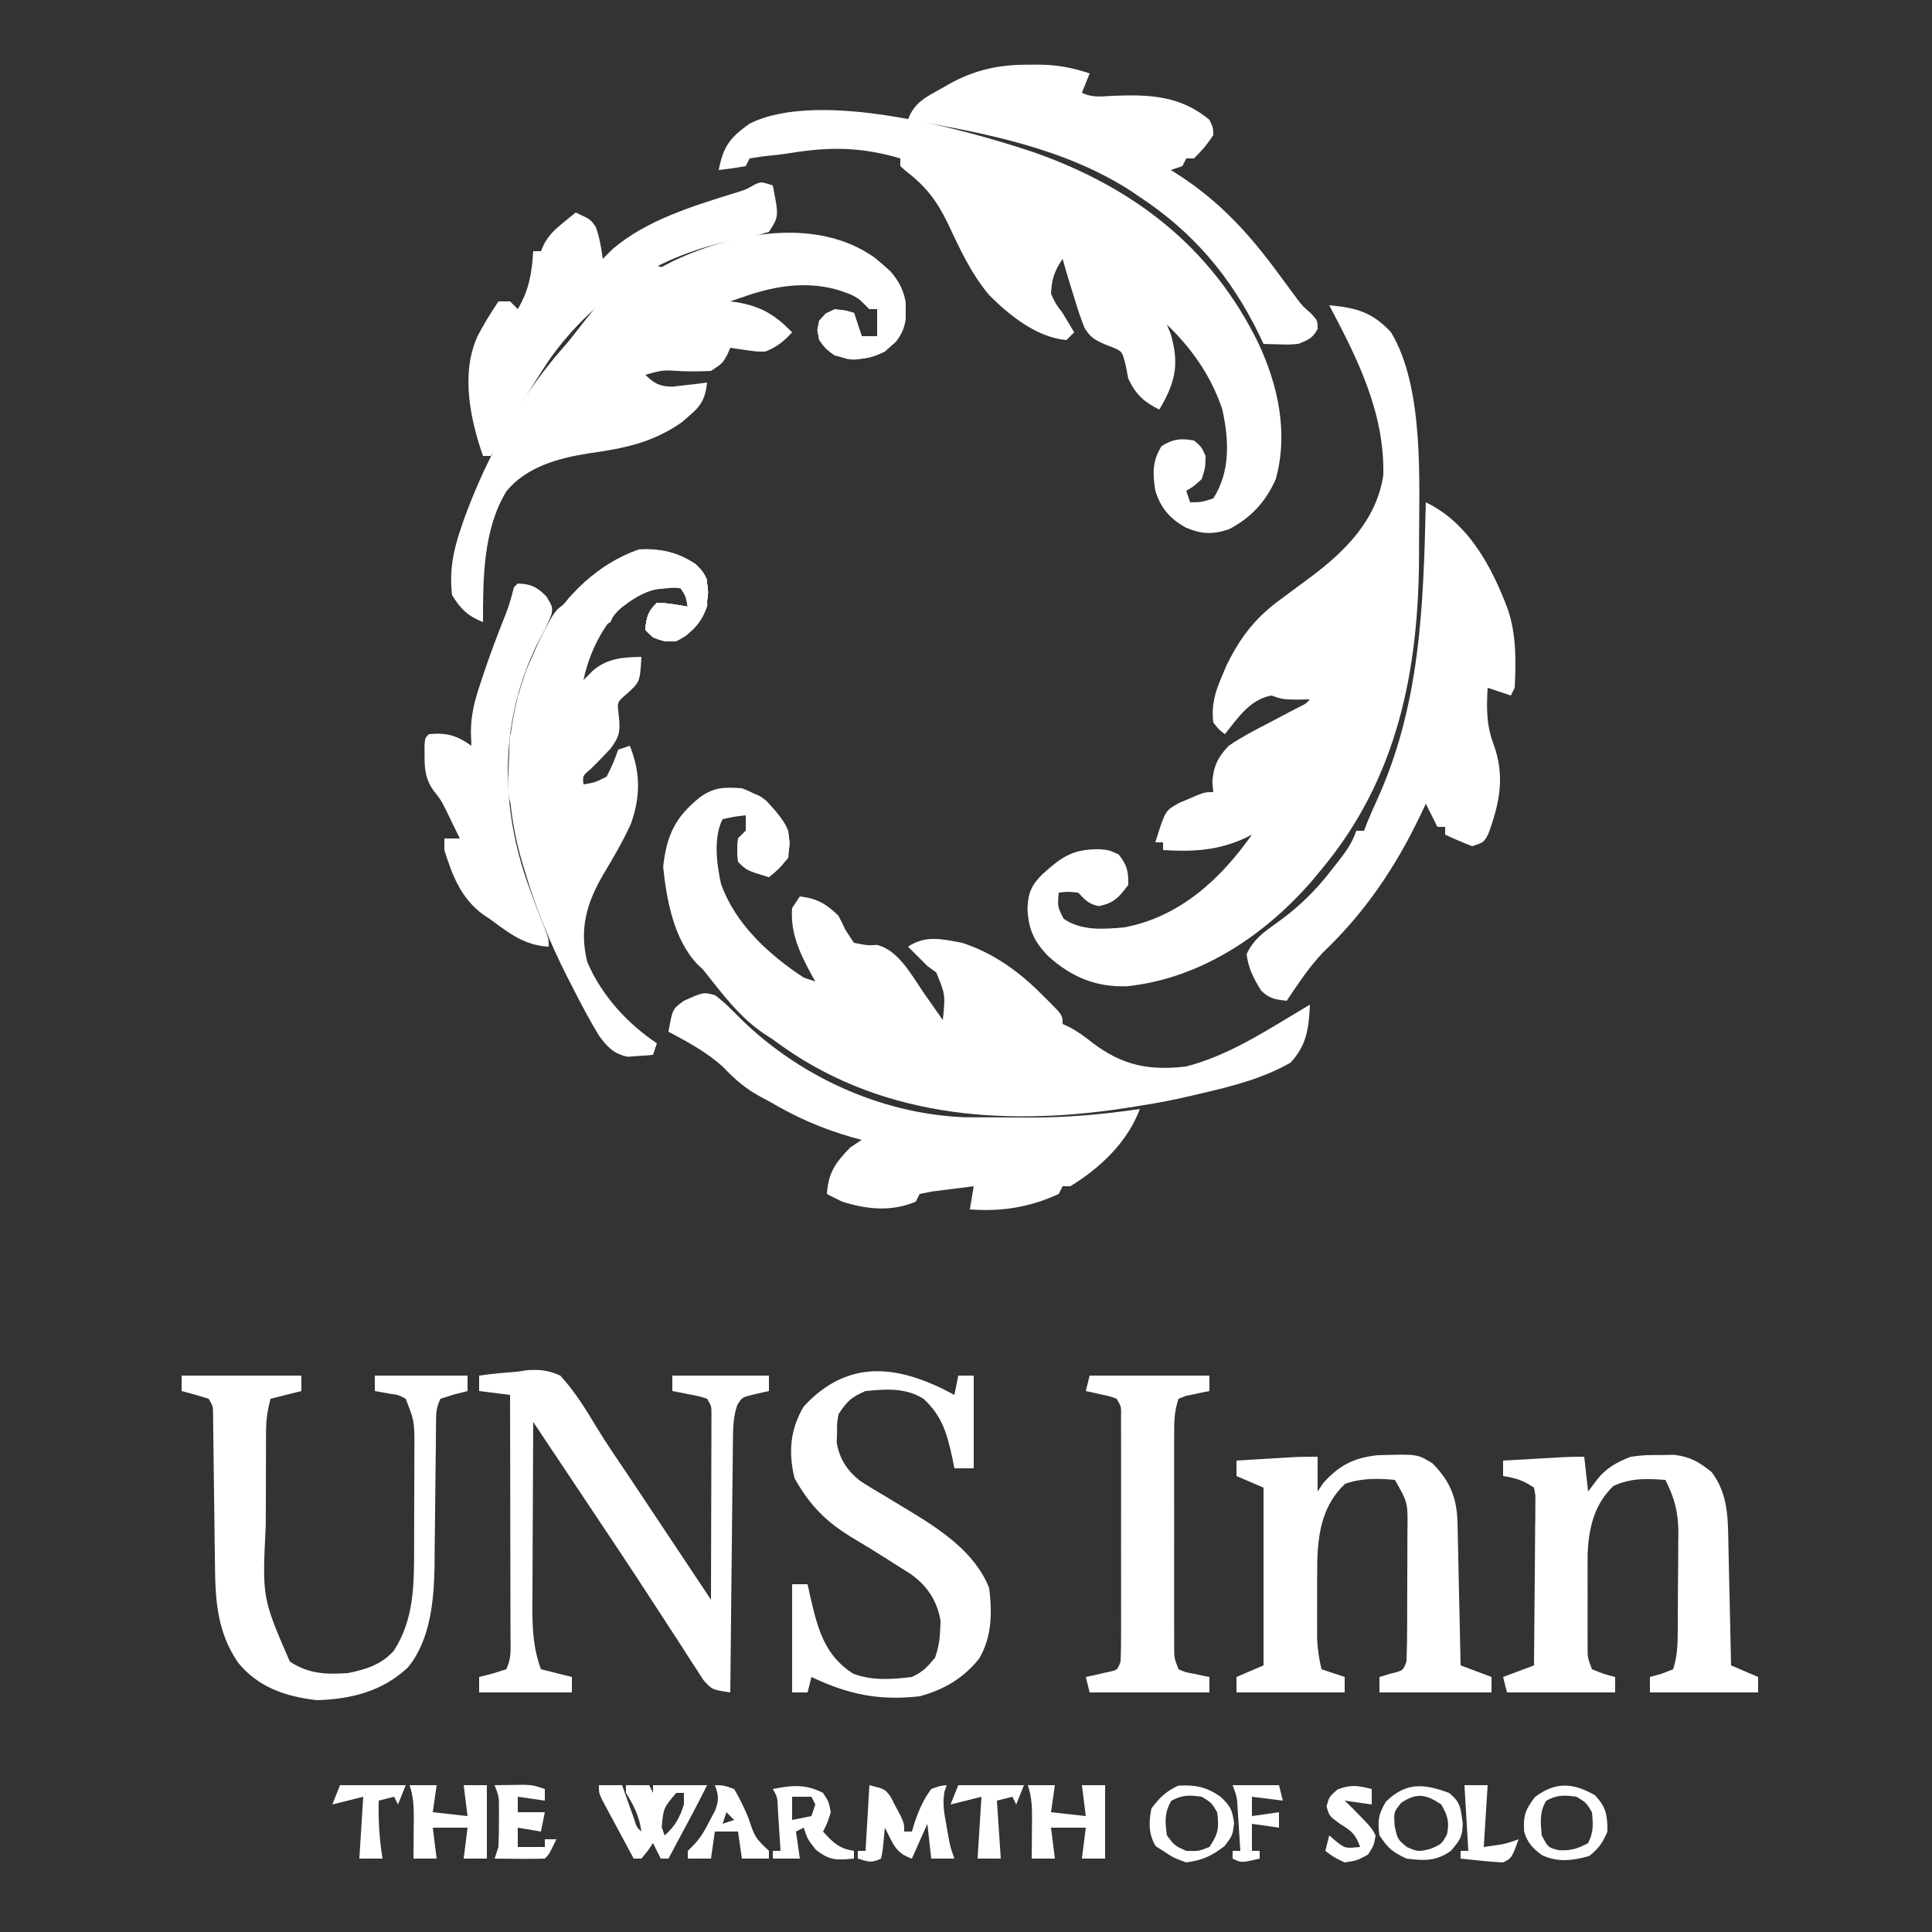 <?xml version="1.0" encoding="UTF-8"?>
<svg version="1.1" xmlns="http://www.w3.org/2000/svg" width="500" height="500">
<rect width="100%" height="100%" fill="#333333" stroke="none"/>
<path d="M0 0 C6.928 0.638 11.147 1.743 16 7 C24.66 21.39 23.237 45.72 23.25 61.875 C23.251 62.648 23.251 63.421 23.252 64.217 C23.21 94.365 17.753 122.323 -2 146 C-2.782 146.946 -3.565 147.892 -4.371 148.867 C-16.637 163.036 -33.278 174.222 -52.277 176.242 C-60.397 176.523 -66.698 173.86 -72.672 168.5 C-76.425 164.64 -77.88 161.463 -78.09 156.062 C-77.914 152.029 -77.048 150.033 -74.152 147.18 C-68.971 142.534 -66.193 140.677 -59.195 140.789 C-57 141 -57 141 -54.5 142.125 C-52.338 144.827 -51.931 146.541 -52 150 C-54.31 153.125 -55.755 154.763 -59.625 155.5 C-62.42 154.912 -63.032 153.968 -65 152 C-67.626 151.749 -67.626 151.749 -70 152 C-70.32 155.608 -70.32 155.608 -68.75 158.75 C-64.262 161.956 -58.257 161.486 -53 161 C-38.695 158.287 -28.148 148.57 -20 137 C-20.571 137.289 -21.142 137.577 -21.73 137.875 C-28.934 141.173 -35.154 141.443 -43 141 C-43 140.34 -43 139.68 -43 139 C-43.66 139 -44.32 139 -45 139 C-42.452 130.81 -42.452 130.81 -38.906 128.832 C-38.112 128.496 -37.318 128.159 -36.5 127.812 C-35.309 127.296 -35.309 127.296 -34.094 126.77 C-32 126 -32 126 -30 126 C-30.082 125.134 -30.165 124.267 -30.25 123.375 C-29.947 119.284 -28.792 116.908 -26 114 C-22.749 111.776 -19.314 109.984 -15.812 108.188 C-13.985 107.224 -12.158 106.259 -10.332 105.293 C-9.525 104.876 -8.718 104.458 -7.886 104.028 C-6.046 103.14 -6.046 103.14 -5 102 C-6.093 102.021 -7.186 102.041 -8.312 102.062 C-12 102 -12 102 -15 101 C-20.609 102.091 -23.597 106.783 -27 111 C-28.5 109.875 -28.5 109.875 -30 108 C-30.519 103.484 -29.593 100.256 -27.812 96.125 C-27.406 95.158 -27 94.191 -26.582 93.195 C-22.727 85.409 -18.859 80.56 -11.75 75.5 C-10.226 74.371 -8.704 73.239 -7.184 72.105 C-6.459 71.57 -5.734 71.034 -4.988 70.482 C4.071 63.728 12.22 55.672 14 44 C14.362 27.838 7.366 13.909 0 0 Z " fill="#fff" transform="translate(344,79)"/>
<path d="M0 0 C5.675 2.043 9.299 5.597 12 11 C12.375 14.312 12.375 14.312 12 18 C9.5 20.938 9.5 20.938 7 23 C1.25 21.25 1.25 21.25 -1 19 C-1.25 16 -1.25 16 -1 13 C-0.34 12.34 0.32 11.68 1 11 C1 9.68 1 8.36 1 7 C-1.971 7.342 -1.971 7.342 -5 8 C-7.411 12.823 -6.534 19.538 -5.422 24.664 C-1.793 35.057 6.967 43.069 16 49 C16.99 49.33 17.98 49.66 19 50 C18.651 49.383 18.301 48.765 17.941 48.129 C14.987 42.631 12.491 37.385 13 31 C13.66 30.01 14.32 29.02 15 28 C19.442 28.508 21.805 29.886 25 33 C25.628 34.217 26.232 35.447 26.812 36.688 C27.534 37.781 28.256 38.874 29 40 C32.597 40.705 32.597 40.705 34.902 40.539 C40.538 41.778 44.175 48.799 47.312 53.312 C47.994 54.28 47.994 54.28 48.689 55.268 C49.797 56.842 50.899 58.421 52 60 C52.674 53.475 52.674 53.475 50.312 47.688 C49.549 47.131 48.786 46.574 48 46 C46.333 44.333 44.667 42.667 43 41 C47.582 37.945 51.737 39.021 57 40 C65.235 42.702 71.85 47.502 77.875 53.625 C78.373 54.115 78.87 54.605 79.383 55.109 C83 58.746 83 58.746 83 61 C83.581 61.269 84.163 61.539 84.762 61.816 C87.012 63.006 88.829 64.35 90.812 65.938 C98.593 71.766 105.377 73.131 115 72 C124.791 69.449 133.41 64.184 142 59 C142.959 58.425 143.918 57.85 144.906 57.258 C145.597 56.843 146.288 56.428 147 56 C146.734 61.982 146.24 66.442 142 71 C134.773 75.163 126.564 77.199 118.5 79.062 C117.767 79.236 117.033 79.409 116.277 79.588 C112.199 80.54 108.141 81.361 104 82 C103.269 82.123 102.538 82.246 101.785 82.372 C70.074 87.61 37.464 85.823 10.547 66.836 C9.706 66.23 8.866 65.624 8 65 C6.987 64.339 6.987 64.339 5.953 63.664 C-0.621 59.33 -5.131 53.087 -10 47 C-10.49 46.531 -10.98 46.062 -11.484 45.578 C-17.624 39.186 -19.511 28.811 -20.375 20.312 C-19.451 12.152 -17.308 7.516 -10.84 2.312 C-7.144 -0.324 -4.532 -0.302 0 0 Z " fill="#fff" transform="translate(192,204)"/>
<path d="M0 0 C25.803 9.047 46.01 24.477 58.193 49.387 C63.338 60.362 66.03 72.705 62.707 84.66 C60.069 90.568 56.29 94.623 50.551 97.625 C46.212 99.019 43.476 98.873 39.363 97.125 C35.253 94.787 32.966 92.153 31.551 87.625 C30.834 83.205 30.742 79.901 33.176 76.062 C36.258 74.197 38.009 74.022 41.551 74.625 C43.488 76.25 43.488 76.25 44.551 78.625 C44.488 81.688 44.488 81.688 43.551 84.625 C41.488 86.5 41.488 86.5 39.551 87.625 C39.881 88.615 40.211 89.605 40.551 90.625 C43.461 90.6 43.461 90.6 46.551 89.625 C51.001 82.607 50.626 74.546 48.895 66.621 C46.066 58.049 41.023 50.856 34.551 44.625 C34.881 45.45 35.211 46.275 35.551 47.125 C37.594 54.276 36.949 58.794 33.426 65.156 C33.137 65.641 32.848 66.126 32.551 66.625 C28.488 64.539 26.522 62.755 24.551 58.625 C24.324 57.449 24.097 56.274 23.863 55.062 C22.966 51.61 22.966 51.61 20.789 50.641 C20.092 50.367 19.394 50.094 18.676 49.812 C15.987 48.67 14.797 48.022 13.242 45.512 C12.202 42.908 11.342 40.315 10.551 37.625 C10.104 36.202 10.104 36.202 9.648 34.75 C8.919 32.382 8.221 30.01 7.551 27.625 C5.364 30.905 4.785 32.721 4.551 36.625 C5.743 39.251 5.743 39.251 7.551 41.625 C8.551 43.292 9.551 44.958 10.551 46.625 C9.561 47.615 9.561 47.615 8.551 48.625 C0.933 48.002 -6.211 42.249 -11.449 37 C-16.142 31.461 -19.169 24.784 -22.242 18.251 C-25.013 12.573 -27.865 8.853 -32.893 4.987 C-33.406 4.537 -33.92 4.088 -34.449 3.625 C-34.449 2.965 -34.449 2.305 -34.449 1.625 C-44.761 -1.415 -52.963 -1.427 -63.425 0.314 C-65.577 0.645 -67.728 0.86 -69.895 1.078 C-71.068 1.259 -72.241 1.439 -73.449 1.625 C-73.779 2.285 -74.109 2.945 -74.449 3.625 C-76.771 4.032 -79.106 4.369 -81.449 4.625 C-80.242 -1.533 -78.569 -3.748 -73.449 -7.375 C-55.365 -16.417 -17.68 -5.891 0 0 Z " fill="#fff" transform="translate(267.449,39.375)"/>
<path d="M0 0 C3.997 3.313 7.087 6.179 8 11.465 C8.121 15.526 8.03 18.448 5.504 21.754 C1.339 25.466 -1.442 26.383 -6.996 26.191 C-10.734 25.222 -12.179 24.473 -14.371 21.316 C-14.871 18.754 -14.871 18.754 -14.371 16.316 C-12.684 14.441 -12.684 14.441 -10.371 13.316 C-7.621 13.629 -7.621 13.629 -5.371 14.316 C-4.381 17.286 -4.381 17.286 -3.371 20.316 C-2.051 20.316 -0.731 20.316 0.629 20.316 C0.629 18.006 0.629 15.696 0.629 13.316 C-0.031 13.316 -0.691 13.316 -1.371 13.316 C-2.375 12.321 -3.375 11.32 -4.371 10.316 C-13.843 5.75 -23.407 6.523 -33.184 9.879 C-34.369 10.283 -34.369 10.283 -35.578 10.695 C-36.17 10.9 -36.761 11.105 -37.371 11.316 C-36.803 11.391 -36.234 11.466 -35.648 11.543 C-29.381 12.61 -25.794 14.794 -21.371 19.316 C-23.5 21.658 -25.391 23.201 -28.371 24.316 C-30.73 24.293 -30.73 24.293 -33.121 23.941 C-33.92 23.831 -34.72 23.72 -35.543 23.605 C-36.146 23.51 -36.75 23.415 -37.371 23.316 C-37.773 24.245 -37.773 24.245 -38.184 25.191 C-39.371 27.316 -39.371 27.316 -42.371 29.316 C-44.93 29.433 -47.382 29.459 -49.934 29.379 C-54.794 29.051 -54.794 29.051 -59.371 30.316 C-56.925 32.626 -55.777 33.306 -52.355 33.391 C-51.288 33.263 -50.221 33.135 -49.121 33.004 C-48.043 32.884 -46.966 32.764 -45.855 32.641 C-45.036 32.534 -44.216 32.427 -43.371 32.316 C-43.871 36.419 -44.781 38.22 -47.934 40.879 C-48.574 41.437 -49.215 41.995 -49.875 42.57 C-57.544 47.935 -64.909 49.362 -74.062 50.65 C-81.902 51.891 -90.048 54.097 -95.309 60.441 C-101.351 70.433 -101.371 82.96 -101.371 94.316 C-105.221 92.804 -107.255 90.869 -109.371 87.316 C-110.136 81.298 -109.073 75.8 -107.121 70.129 C-106.863 69.371 -106.605 68.612 -106.339 67.831 C-96.507 40.644 -78.243 13.713 -51.886 0.745 C-36.354 -6.494 -14.986 -10.641 0 0 Z " fill="#fff" transform="translate(226.371,66.684)"/>
<path d="M0 0 C2.655 2.655 2.963 3.511 3.25 7.312 C2.899 12.495 1.246 14.72 -2.312 18.375 C-5 20 -5 20 -8.188 19.875 C-11 19 -11 19 -13 17 C-12.67 13.703 -12.377 12.377 -10 10 C-7.271 10.033 -4.703 10.564 -2 11 C-2.498 8.244 -2.498 8.244 -4 6 C-10.048 5.696 -14.514 7.218 -19.145 11.062 C-24.266 16.411 -27.437 22.812 -29 30 C-28.196 29.196 -27.391 28.391 -26.562 27.562 C-22.733 24.312 -18.879 24.119 -14 24 C-14.378 30.423 -14.378 30.423 -17.562 33.375 C-20.218 35.642 -20.218 35.642 -20.012 37.957 C-19.925 38.693 -19.839 39.429 -19.75 40.188 C-19.49 43.713 -19.858 44.804 -21.984 47.734 C-23.63 49.502 -25.311 51.238 -27.031 52.934 C-29.23 54.766 -29.23 54.766 -29 57 C-26.052 56.52 -26.052 56.52 -23 55 C-21.284 51.497 -21.284 51.497 -20 48 C-18.515 47.505 -18.515 47.505 -17 47 C-14.194 54.014 -14.228 60.235 -16.742 67.242 C-18.78 71.711 -21.255 75.939 -23.775 80.152 C-28.183 87.638 -30.155 94.43 -28 103 C-24.321 111.566 -17.723 118.851 -10 124 C-10.33 124.99 -10.66 125.98 -11 127 C-12.393 127.137 -13.79 127.233 -15.188 127.312 C-16.353 127.4 -16.353 127.4 -17.543 127.488 C-21.18 126.766 -22.882 124.881 -25 122 C-27.335 118.178 -29.399 114.237 -31.438 110.25 C-32.012 109.134 -32.587 108.018 -33.179 106.869 C-37.606 98.114 -41.204 89.393 -44 80 C-44.324 78.933 -44.647 77.865 -44.98 76.766 C-50.858 56.344 -48.942 35.94 -38.996 17.203 C-33.154 7.828 -25.243 -0.104 -14.688 -3.812 C-9.262 -4.191 -4.515 -3.01 0 0 Z " fill="#fff" transform="translate(180,146)"/>
<path d="M0 0 C11.044 5.291 17.132 16.725 21.254 27.773 C23.449 34.323 23.349 41.149 23 48 C22.505 48.99 22.505 48.99 22 50 C20.02 49.34 18.04 48.68 16 48 C15.71 53.142 15.648 57.64 17.5 62.5 C20.544 70.802 19.147 77.711 16.168 85.848 C15 88 15 88 12 89 C9.635 88.078 7.296 87.083 5 86 C5 85.34 5 84.68 5 84 C4.34 84 3.68 84 3 84 C2.01 82.02 1.02 80.04 0 78 C-0.485 79.027 -0.969 80.055 -1.469 81.113 C-7.895 94.495 -15.743 106.146 -26.562 116.438 C-30.206 120.267 -33.052 124.624 -36 129 C-38.889 128.664 -40.537 128.469 -42.617 126.363 C-44.588 123.151 -45.913 120.714 -46.375 116.938 C-44.551 113.041 -41.985 111.27 -38.52 108.809 C-32.788 104.694 -28.464 100.448 -24.188 94.875 C-23.454 93.945 -23.454 93.945 -22.705 92.996 C-20.653 90.356 -19.065 88.195 -18 85 C-17.34 85 -16.68 85 -16 85 C-15.728 84.301 -15.456 83.603 -15.176 82.883 C-14.384 80.942 -13.547 79.02 -12.668 77.117 C-1.382 52.4 -0.619 26.696 0 0 Z " fill="#fff" transform="translate(369,130)"/>
<path d="M0 0 C1.993 1.479 3.693 3.119 5.422 4.895 C20.815 20.565 42.418 30.684 64.508 31.583 C67.9 31.603 71.293 31.623 74.686 31.623 C76.838 31.625 78.99 31.643 81.143 31.662 C90.883 31.7 100.306 30.869 109.938 29.438 C106.703 38.051 99.706 44.681 91.938 49.438 C91.278 49.438 90.618 49.438 89.938 49.438 C89.442 50.428 89.442 50.428 88.938 51.438 C81.342 54.918 74.218 56.024 65.938 55.438 C66.267 53.458 66.597 51.477 66.938 49.438 C64.624 49.718 62.311 50.012 60 50.312 C58.712 50.475 57.424 50.637 56.098 50.805 C55.055 51.014 54.012 51.222 52.938 51.438 C52.443 52.428 52.443 52.428 51.938 53.438 C45.504 56.075 39.445 55.461 32.938 53.438 C31.588 52.803 30.249 52.146 28.938 51.438 C29.342 45.779 31.141 43.415 34.938 39.438 C35.928 38.778 36.917 38.117 37.938 37.438 C36.721 37.109 36.721 37.109 35.48 36.773 C27.638 34.528 20.943 31.58 13.938 27.438 C13.257 27.075 12.576 26.713 11.875 26.34 C7.877 24.212 5.044 21.707 1.938 18.438 C-2.312 14.661 -7.07 12.091 -12.062 9.438 C-11.021 3.58 -11.021 3.58 -8.062 1.438 C-3.009 -0.821 -3.009 -0.821 0 0 Z " fill="#fff" transform="translate(185.062,257.562)"/>
<path d="M0 0 C0.721 -0.008 1.441 -0.015 2.184 -0.023 C6.979 -0.006 10.948 0.741 15.5 2.25 C14.84 3.9 14.18 5.55 13.5 7.25 C16.287 8.643 18.781 8.165 21.825 8.032 C31.126 7.687 38.988 8.023 46.5 14.25 C47.449 16.25 47.449 16.25 47.5 18.25 C45.188 21.5 45.188 21.5 42.5 24.25 C41.84 24.25 41.18 24.25 40.5 24.25 C40.17 24.91 39.84 25.57 39.5 26.25 C38.015 26.745 38.015 26.745 36.5 27.25 C37.045 27.59 37.591 27.931 38.152 28.281 C49.197 35.38 56.825 43.777 64.5 54.25 C65.623 55.772 66.748 57.293 67.875 58.812 C68.327 59.427 68.78 60.042 69.246 60.676 C70.598 62.455 70.598 62.455 72.938 64.5 C74.5 66.25 74.5 66.25 74.5 68.375 C73.19 70.831 72.065 71.228 69.5 72.25 C67.141 72.445 67.141 72.445 64.75 72.375 C63.951 72.357 63.152 72.339 62.328 72.32 C61.725 72.297 61.122 72.274 60.5 72.25 C60.062 71.33 59.623 70.409 59.172 69.461 C51.868 54.668 42.309 43.374 28.5 34.25 C27.692 33.7 26.884 33.149 26.051 32.582 C8.997 21.617 -11.801 17.592 -31.5 14.25 C-30.022 9.826 -26.684 8.244 -22.812 6.125 C-22.212 5.778 -21.612 5.431 -20.994 5.074 C-14.154 1.239 -7.772 -0.083 0 0 Z " fill="#fff" transform="translate(266.5,16.75)"/>
<path d="M0 0 C3.266 -0.473 6.523 -0.751 9.812 -1 C10.722 -1.134 11.631 -1.268 12.568 -1.406 C15.923 -1.596 17.906 -1.36 21 0 C24.81 4.154 27.621 8.744 30.513 13.566 C33.099 17.799 35.914 21.879 38.691 25.988 C39.833 27.699 40.973 29.41 42.111 31.123 C42.678 31.975 43.245 32.827 43.828 33.705 C44.401 34.565 44.973 35.426 45.562 36.312 C46.748 38.093 47.933 39.874 49.119 41.654 C51.696 45.524 54.272 49.395 56.846 53.266 C57.897 54.845 58.948 56.422 60 58 C60.025 50.916 60.043 43.832 60.055 36.748 C60.06 34.336 60.067 31.925 60.075 29.513 C60.088 26.053 60.093 22.593 60.098 19.133 C60.103 18.049 60.108 16.966 60.113 15.85 C60.113 14.849 60.113 13.848 60.114 12.817 C60.116 11.933 60.118 11.049 60.12 10.139 C60.139 7.947 60.139 7.947 59 6 C56.882 5.313 56.882 5.313 54.438 4.875 C53.611 4.707 52.785 4.54 51.934 4.367 C51.296 4.246 50.657 4.125 50 4 C50 2.68 50 1.36 50 0 C58.25 0 66.5 0 75 0 C75 1.32 75 2.64 75 4 C73.886 4.247 72.772 4.495 71.625 4.75 C68.059 5.596 68.059 5.596 66.793 7.637 C65.718 10.84 65.717 13.683 65.681 17.063 C65.671 17.766 65.661 18.469 65.651 19.193 C65.62 21.509 65.603 23.825 65.586 26.141 C65.567 27.749 65.548 29.358 65.527 30.966 C65.476 35.194 65.436 39.423 65.399 43.651 C65.359 47.968 65.308 52.285 65.258 56.602 C65.161 65.068 65.077 73.534 65 82 C60.249 81.281 60.249 81.281 58.009 78.751 C57.04 77.246 57.04 77.246 56.051 75.711 C55.684 75.152 55.317 74.593 54.94 74.016 C53.717 72.145 52.515 70.26 51.312 68.375 C50.456 67.057 49.597 65.74 48.737 64.423 C47.349 62.298 45.963 60.172 44.583 58.042 C38.98 49.398 33.248 40.841 27.523 32.278 C24.673 28.013 21.829 23.745 18.984 19.477 C18.013 18.019 17.041 16.562 16.069 15.104 C15.386 14.08 14.704 13.055 14 12 C13.954 19.311 13.918 26.622 13.896 33.933 C13.886 37.328 13.872 40.724 13.849 44.119 C13.823 48.028 13.814 51.938 13.805 55.848 C13.794 57.058 13.784 58.269 13.773 59.516 C13.773 65.403 13.955 70.455 16 76 C18.64 76.66 21.28 77.32 24 78 C24 79.32 24 80.64 24 82 C16.08 82 8.16 82 0 82 C0 80.68 0 79.36 0 78 C1.134 77.711 2.269 77.422 3.438 77.125 C4.613 76.754 5.789 76.382 7 76 C8.439 73.123 8.119 70.654 8.114 67.439 C8.114 66.766 8.114 66.092 8.114 65.399 C8.113 63.169 8.105 60.94 8.098 58.711 C8.096 57.167 8.094 55.623 8.093 54.079 C8.09 50.011 8.08 45.944 8.069 41.877 C8.058 37.728 8.054 33.579 8.049 29.43 C8.038 21.286 8.021 13.143 8 5 C5.36 4.67 2.72 4.34 0 4 C0 2.68 0 1.36 0 0 Z " fill="#fff" transform="translate(124,356)"/>
<path d="M0 0 C0.33 2.97 0.66 5.94 1 9 C1.701 8.072 2.402 7.144 3.125 6.188 C5.567 2.956 8.256 1.512 12 0 C15.656 -0.434 15.656 -0.434 19.5 -0.438 C20.768 -0.457 22.037 -0.476 23.344 -0.496 C27.573 0.078 29.699 1.347 33 4 C37.379 9.889 37.178 16.19 37.316 23.238 C37.337 24.119 37.358 25 37.379 25.907 C37.445 28.709 37.504 31.511 37.562 34.312 C37.606 36.217 37.649 38.121 37.693 40.025 C37.8 44.684 37.902 49.342 38 54 C40.31 54.99 42.62 55.98 45 57 C45 58.32 45 59.64 45 61 C35.76 61 26.52 61 17 61 C17 59.68 17 58.36 17 57 C17.969 56.732 18.939 56.464 19.938 56.188 C21.453 55.6 21.453 55.6 23 55 C24.289 51.133 24.182 47.453 24.203 43.422 C24.212 42.155 24.212 42.155 24.22 40.862 C24.23 39.073 24.236 37.284 24.24 35.496 C24.25 32.774 24.281 30.053 24.312 27.332 C24.319 25.591 24.324 23.85 24.328 22.109 C24.34 21.302 24.353 20.494 24.366 19.662 C24.345 14.369 23.39 10.734 21 6 C16.048 5.648 12.145 5.48 7.562 7.562 C2.538 12.342 1.137 18.541 0.871 25.274 C0.869 26.485 0.868 27.697 0.867 28.945 C0.866 29.597 0.865 30.249 0.864 30.92 C0.864 32.29 0.865 33.66 0.87 35.03 C0.875 37.125 0.87 39.221 0.863 41.316 C0.864 42.651 0.865 43.986 0.867 45.32 C0.868 46.53 0.869 47.739 0.871 48.985 C0.864 52.049 0.864 52.049 2 55 C5.008 56.225 5.008 56.225 8 57 C8 58.32 8 59.64 8 61 C-1.24 61 -10.48 61 -20 61 C-20.33 59.68 -20.66 58.36 -21 57 C-18.36 56.01 -15.72 55.02 -13 54 C-12.926 47.486 -12.871 40.971 -12.835 34.457 C-12.82 32.239 -12.8 30.022 -12.774 27.804 C-12.737 24.622 -12.72 21.44 -12.707 18.258 C-12.684 16.764 -12.684 16.764 -12.66 15.24 C-12.66 14.319 -12.66 13.398 -12.659 12.45 C-12.653 11.637 -12.646 10.824 -12.639 9.987 C-12.758 9.331 -12.877 8.676 -13 8 C-15.918 6.055 -17.625 5.547 -21 5 C-21 3.68 -21 2.36 -21 1 C-18.063 0.832 -15.125 0.666 -12.188 0.5 C-11.354 0.452 -10.521 0.405 -9.662 0.355 C-8.86 0.31 -8.057 0.265 -7.23 0.219 C-6.492 0.177 -5.754 0.135 -4.993 0.092 C-3.33 0.015 -1.665 0 0 0 Z " fill="#fff" transform="translate(410,377)"/>
<path d="M0 0 C0 2.97 0 5.94 0 9 C0.495 8.258 0.99 7.515 1.5 6.75 C5.623 2.215 9.286 0.307 15.422 -0.387 C25.793 -0.704 25.793 -0.704 29.688 1.688 C34.34 6.34 36.065 10.74 36.205 17.218 C36.235 18.449 36.235 18.449 36.266 19.704 C36.282 20.58 36.299 21.457 36.316 22.359 C36.337 23.264 36.358 24.168 36.379 25.1 C36.445 27.983 36.504 30.867 36.562 33.75 C36.606 35.707 36.649 37.664 36.693 39.621 C36.8 44.414 36.902 49.207 37 54 C39.64 54.99 42.28 55.98 45 57 C45 58.32 45 59.64 45 61 C35.43 61 25.86 61 16 61 C16 59.68 16 58.36 16 57 C16.969 56.711 17.939 56.422 18.938 56.125 C22.107 55.358 22.107 55.358 23 53 C23.112 49.996 23.164 47.016 23.168 44.012 C23.171 43.116 23.175 42.221 23.178 41.299 C23.183 39.401 23.185 37.504 23.185 35.607 C23.187 32.71 23.206 29.813 23.225 26.916 C23.228 25.073 23.23 23.23 23.23 21.387 C23.238 20.522 23.245 19.657 23.252 18.766 C23.335 11.844 23.335 11.844 20 6 C15.55 5.571 11.366 5.525 7.125 7 C1.395 12.393 0.147 19.337 -0.092 26.918 C-0.134 30.321 -0.136 33.722 -0.125 37.125 C-0.129 38.292 -0.133 39.458 -0.137 40.66 C-0.135 42.348 -0.135 42.348 -0.133 44.07 C-0.132 45.089 -0.131 46.107 -0.129 47.157 C-0.006 49.875 0.389 52.353 1 55 C2.98 55.66 4.96 56.32 7 57 C7 58.32 7 59.64 7 61 C-2.24 61 -11.48 61 -21 61 C-21 59.68 -21 58.36 -21 57 C-18.69 56.01 -16.38 55.02 -14 54 C-14 38.82 -14 23.64 -14 8 C-16.31 7.01 -18.62 6.02 -21 5 C-21 3.68 -21 2.36 -21 1 C-18.25 0.832 -15.5 0.665 -12.75 0.5 C-11.973 0.452 -11.195 0.405 -10.395 0.355 C-9.263 0.288 -9.263 0.288 -8.109 0.219 C-7.418 0.177 -6.727 0.135 -6.015 0.092 C-4.012 0.001 -2.005 0 0 0 Z " fill="#fff" transform="translate(341,377)"/>
<path d="M0 0 C0.33 -1.65 0.66 -3.3 1 -5 C2.32 -5 3.64 -5 5 -5 C5 2.92 5 10.84 5 19 C3.35 19 1.7 19 0 19 C-0.159 18.203 -0.317 17.407 -0.48 16.586 C-1.913 10.082 -3.064 5.575 -8 1 C-12.678 -1.901 -17.669 -1.522 -23 -1 C-26.74 0.603 -27.732 1.597 -30 5 C-30.392 7.307 -30.392 7.307 -30.375 9.812 C-30.403 10.644 -30.432 11.475 -30.461 12.332 C-29.723 16.603 -27.768 19.622 -24.333 22.3 C-22.381 23.58 -20.395 24.768 -18.375 25.938 C-16.935 26.807 -15.496 27.678 -14.059 28.551 C-13.362 28.969 -12.666 29.388 -11.949 29.819 C-3.717 34.808 5.315 40.651 9 50 C9.786 56.395 9.719 62.597 6.398 68.25 C2.31 73.366 -2.732 76.3 -9 78 C-19.672 79.161 -27.374 77.545 -37 73 C-37.33 74.32 -37.66 75.64 -38 77 C-39.32 77 -40.64 77 -42 77 C-42 67.76 -42 58.52 -42 49 C-40.68 49 -39.36 49 -38 49 C-37.671 50.502 -37.671 50.502 -37.336 52.035 C-35.415 60.278 -33.761 67.327 -26.211 72.141 C-21.399 74.011 -16.049 73.626 -11 73 C-8.138 71.647 -7.086 70.491 -5 68 C-4.11 65.331 -3.779 63.515 -3.688 60.75 C-3.631 59.659 -3.631 59.659 -3.574 58.547 C-4.457 53.266 -7.013 49.445 -11.285 46.375 C-12.534 45.568 -13.794 44.777 -15.062 44 C-16.056 43.361 -16.056 43.361 -17.07 42.709 C-20.088 40.778 -23.139 38.917 -26.219 37.086 C-33.234 32.866 -37.37 28.662 -41.375 21.562 C-42.997 14.911 -42.529 8.955 -39 3 C-27.329 -9.65 -14.18 -7.685 0 0 Z " fill="#fff" transform="translate(247,361)"/>
<path d="M0 0 C10.23 0 20.46 0 31 0 C31 1.32 31 2.64 31 4 C28.36 4.66 25.72 5.32 23 6 C22.208 9.169 21.87 11.315 21.855 14.486 C21.848 15.368 21.842 16.25 21.835 17.159 C21.834 18.107 21.833 19.055 21.832 20.031 C21.829 21.018 21.825 22.005 21.822 23.022 C21.817 25.113 21.815 27.205 21.815 29.296 C21.813 32.46 21.794 35.625 21.775 38.789 C20.852 57.506 20.852 57.506 28 74 C32.786 77.191 37.314 77.379 43 77 C47.695 76.048 51.686 74.842 54.938 71.188 C60.154 63.126 60.157 54.179 60.168 44.867 C60.171 43.912 60.175 42.957 60.178 41.974 C60.183 39.965 60.185 37.956 60.185 35.948 C60.187 32.878 60.206 29.808 60.225 26.738 C60.228 24.781 60.23 22.824 60.23 20.867 C60.238 19.953 60.245 19.038 60.252 18.095 C60.243 11.812 60.243 11.812 58 6 C56.075 4.978 56.075 4.978 53.875 4.688 C52.596 4.461 51.318 4.234 50 4 C50 2.68 50 1.36 50 0 C57.92 0 65.84 0 74 0 C74 1.32 74 2.64 74 4 C72.866 4.289 71.731 4.577 70.562 4.875 C69.387 5.246 68.211 5.617 67 6 C65.797 8.406 65.863 9.939 65.842 12.626 C65.827 14.07 65.827 14.07 65.811 15.542 C65.804 16.588 65.797 17.634 65.789 18.711 C65.761 20.928 65.732 23.146 65.703 25.363 C65.662 28.856 65.625 32.349 65.599 35.842 C65.571 39.215 65.525 42.588 65.477 45.961 C65.473 46.986 65.47 48.012 65.467 49.068 C65.318 58.008 64.465 68.37 58.555 75.539 C51.994 81.705 43.85 83.762 35 84 C26.861 83.052 19.759 80.684 14.539 74.18 C8.984 65.992 8.695 57.526 8.621 47.914 C8.604 46.776 8.587 45.638 8.57 44.465 C8.517 40.852 8.476 37.239 8.438 33.625 C8.394 29.99 8.347 26.355 8.295 22.721 C8.263 20.464 8.236 18.207 8.214 15.95 C8.201 14.935 8.187 13.919 8.174 12.874 C8.164 11.978 8.155 11.083 8.145 10.161 C8.137 7.951 8.137 7.951 7 6 C4.686 5.269 2.352 4.599 0 4 C0 2.68 0 1.36 0 0 Z " fill="#fff" transform="translate(47,356)"/>
<path d="M0 0 C1.574 8.028 1.574 8.028 -1 12 C-3.885 12.923 -6.415 13.516 -9.375 14 C-29.286 17.884 -45.567 28.108 -57.562 44.688 C-62.588 52.208 -67.244 60.047 -71.641 67.949 C-72.089 68.626 -72.538 69.303 -73 70 C-73.66 70 -74.32 70 -75 70 C-78.328 60.459 -80.78 48.662 -76.438 39.062 C-74.814 35.92 -72.971 32.937 -71 30 C-70.01 30 -69.02 30 -68 30 C-67.34 30.66 -66.68 31.32 -66 32 C-63.055 27.007 -62.365 22.664 -62 17 C-61.34 17 -60.68 17 -60 17 C-59.617 16.111 -59.617 16.111 -59.227 15.203 C-57.882 12.788 -56.508 11.488 -54.375 9.75 C-53.743 9.229 -53.112 8.708 -52.461 8.172 C-51.738 7.592 -51.738 7.592 -51 7 C-47.148 8.781 -47.148 8.781 -45.812 10.75 C-44.829 13.473 -44.39 16.137 -44 19 C-42.732 17.732 -42.732 17.732 -41.438 16.438 C-32.73 9.009 -20.91 5.402 -10.145 2.043 C-7.085 1.128 -7.085 1.128 -4.762 -0.199 C-3 -1 -3 -1 0 0 Z " fill="#fff" transform="translate(200,48)"/>
<path d="M0 0 C3.537 0.191 4.804 0.809 7.375 3.312 C9 6 9 6 8.777 7.832 C7.82 10.503 6.538 12.879 5.188 15.375 C-4.368 34.556 -4.696 55.748 2 76 C3.507 80.342 5.123 84.634 6.828 88.902 C8 92 8 92 8 94 C1.784 93.681 -2.164 90.57 -7 87 C-7.646 86.568 -8.292 86.136 -8.957 85.691 C-14.674 81.494 -16.921 75.64 -19 69 C-19 68.01 -19 67.02 -19 66 C-17.68 66 -16.36 66 -15 66 C-15.766 64.414 -16.538 62.831 -17.312 61.25 C-17.742 60.368 -18.171 59.487 -18.613 58.578 C-19.919 55.998 -19.919 55.998 -21.605 53.859 C-23.915 50.78 -24.137 48.099 -24.125 44.375 C-24.128 43.578 -24.13 42.782 -24.133 41.961 C-24 40 -24 40 -23 39 C-18.335 38.576 -15.815 39.307 -12 42 C-12.045 40.839 -12.09 39.677 -12.137 38.48 C-12.132 34.169 -11.192 30.377 -9.812 26.312 C-9.59 25.628 -9.367 24.943 -9.138 24.237 C-7.289 18.64 -5.21 13.143 -3.016 7.672 C-2.17 5.446 -1.57 3.303 -1 1 C-0.67 0.67 -0.34 0.34 0 0 Z " fill="#fff" transform="translate(134,151)"/>
<path d="M0 0 C10.23 0 20.46 0 31 0 C31 1.32 31 2.64 31 4 C30.151 4.164 30.151 4.164 29.285 4.332 C28.552 4.491 27.818 4.649 27.062 4.812 C26.332 4.963 25.601 5.114 24.848 5.27 C23.933 5.631 23.933 5.631 23 6 C21.904 9.287 21.873 11.708 21.871 15.168 C21.867 16.439 21.864 17.711 21.861 19.021 C21.863 20.41 21.865 21.799 21.867 23.188 C21.867 24.611 21.866 26.034 21.864 27.458 C21.863 30.44 21.865 33.423 21.87 36.405 C21.875 40.229 21.872 44.052 21.866 47.875 C21.862 50.814 21.864 53.753 21.866 56.693 C21.867 58.102 21.866 59.512 21.864 60.922 C21.861 62.892 21.866 64.862 21.871 66.832 C21.871 67.953 21.872 69.075 21.873 70.23 C21.878 73.088 21.878 73.088 23 76 C24.874 76.802 24.874 76.802 27.062 77.188 C28.163 77.425 28.163 77.425 29.285 77.668 C29.851 77.778 30.417 77.887 31 78 C31 79.32 31 80.64 31 82 C20.77 82 10.54 82 0 82 C-0.33 80.68 -0.66 79.36 -1 78 C-0.434 77.879 0.132 77.758 0.715 77.633 C1.448 77.465 2.182 77.298 2.938 77.125 C3.668 76.963 4.399 76.8 5.152 76.633 C7.207 76.17 7.207 76.17 8 74 C8.097 71.917 8.128 69.831 8.129 67.746 C8.133 66.431 8.136 65.117 8.139 63.762 C8.137 62.32 8.135 60.879 8.133 59.438 C8.133 57.965 8.134 56.493 8.136 55.021 C8.137 51.934 8.135 48.848 8.13 45.761 C8.125 41.799 8.128 37.838 8.134 33.877 C8.138 30.836 8.136 27.796 8.134 24.756 C8.133 23.295 8.134 21.834 8.136 20.373 C8.139 18.333 8.134 16.294 8.129 14.254 C8.129 13.092 8.128 11.93 8.127 10.733 C8.187 8.036 8.187 8.036 7 6 C5.112 5.315 5.112 5.315 2.938 4.875 C2.204 4.707 1.471 4.54 0.715 4.367 C0.149 4.246 -0.417 4.125 -1 4 C-0.67 2.68 -0.34 1.36 0 0 Z " fill="#fff" transform="translate(282,356)"/>
<path d="M0 0 C2.655 2.655 2.963 3.511 3.25 7.312 C2.899 12.495 1.246 14.72 -2.312 18.375 C-5 20 -5 20 -8.188 19.875 C-11 19 -11 19 -13 17 C-12.67 13.703 -12.377 12.377 -10 10 C-7.271 10.033 -4.703 10.564 -2 11 C-2.498 8.244 -2.498 8.244 -4 6 C-10.428 5.676 -14.541 7.548 -19.469 11.527 C-21.11 12.942 -21.11 12.942 -22 15 C-22.722 15.392 -23.444 15.784 -24.188 16.188 C-30.597 20.318 -33.853 26.249 -37 33 C-38.681 36.07 -40.007 38.006 -42.625 40.375 C-46.795 45.123 -46.1 53.035 -46 59 C-45.67 59.66 -45.34 60.32 -45 61 C-45.99 61.99 -45.99 61.99 -47 63 C-49.308 60.692 -48.312 54.693 -48.315 51.483 C-48.033 34.422 -42.01 18.567 -30.211 6.086 C-21.264 -2.355 -11.213 -7.476 0 0 Z " fill="#fff" transform="translate(180,146)"/>
<path d="M0 0 C13.736 -0.544 24.757 -0.555 35.441 9.219 C38.886 13.155 39.505 16.63 39.379 21.746 C38.708 25.74 37.015 27.312 34 30 C29.424 32.288 25.928 32.278 21 31 C18.154 28.957 17.172 27.882 16.5 24.438 C17 22 17 22 18.688 20.125 C21.573 18.721 22.987 19.079 26 20 C26.66 21.98 27.32 23.96 28 26 C29.32 26 30.64 26 32 26 C32 23.69 32 21.38 32 19 C31.34 19 30.68 19 30 19 C29.55 18.54 29.1 18.08 28.637 17.605 C26.772 15.776 25.267 15.157 22.812 14.312 C21.739 13.935 21.739 13.935 20.645 13.551 C20.102 13.369 19.559 13.187 19 13 C19 12.34 19 11.68 19 11 C16.69 11 14.38 11 12 11 C12 10.34 12 9.68 12 9 C11.01 8.67 10.02 8.34 9 8 C8.588 7.526 8.175 7.051 7.75 6.562 C5.17 4.259 2.307 3.811 -1 3 C-0.67 2.01 -0.34 1.02 0 0 Z " fill="#fff" transform="translate(195,61)"/>
<path d="M0 0 C2.655 2.655 2.963 3.511 3.25 7.312 C2.899 12.495 1.246 14.72 -2.312 18.375 C-5 20 -5 20 -8.188 19.875 C-11 19 -11 19 -13 17 C-12.67 13.703 -12.377 12.377 -10 10 C-7.271 10.033 -4.703 10.564 -2 11 C-2.498 8.244 -2.498 8.244 -4 6 C-5.795 6.091 -7.587 6.247 -9.375 6.438 C-12.283 6.741 -15.074 7 -18 7 C-18.99 7.66 -19.98 8.32 -21 9 C-21 5.483 -20.176 4.629 -18 2 C-18.543 2.3 -19.085 2.601 -19.645 2.91 C-20.36 3.29 -21.075 3.671 -21.812 4.062 C-22.52 4.445 -23.228 4.828 -23.957 5.223 C-26 6 -26 6 -29 5 C-20.154 -2.792 -10.723 -7.148 0 0 Z M-31 7 C-31 7.99 -31 8.98 -31 10 C-31.66 9.67 -32.32 9.34 -33 9 C-32.34 8.34 -31.68 7.68 -31 7 Z " fill="#fff" transform="translate(180,146)"/>
<path d="M0 0 C1.98 0 3.96 0 6 0 C6.277 0.782 6.554 1.565 6.84 2.371 C7.202 3.383 7.564 4.395 7.938 5.438 C8.297 6.447 8.657 7.456 9.027 8.496 C9.769 10.903 9.769 10.903 11 12 C10.431 8.018 9.11 5.394 7 2 C7 1.34 7 0.68 7 0 C8.98 0 10.96 0 13 0 C13.33 0.66 13.66 1.32 14 2 C14 1.34 14 0.68 14 0 C18.62 0 23.24 0 28 0 C26.711 2.578 25.413 5.131 24.055 7.672 C23.523 8.668 23.523 8.668 22.98 9.684 C22.616 10.366 22.251 11.047 21.875 11.75 C21.502 12.447 21.13 13.145 20.746 13.863 C19.831 15.576 18.916 17.288 18 19 C17.34 19 16.68 19 16 19 C15.34 17.68 14.68 16.36 14 15 C13.546 15.66 13.092 16.32 12.625 17 C12.089 17.66 11.553 18.32 11 19 C10.34 19 9.68 19 9 19 C7.493 16.212 5.996 13.419 4.5 10.625 C4.071 9.831 3.641 9.037 3.199 8.219 C2.793 7.458 2.387 6.698 1.969 5.914 C1.403 4.861 1.403 4.861 0.826 3.788 C0 2 0 2 0 0 Z M20 2 C16.694 5.95 16.694 5.95 16.25 10.875 C16.497 11.576 16.745 12.277 17 13 C19.73 10.643 20.889 8.419 22 5 C22 4.01 22 3.02 22 2 C21.34 2 20.68 2 20 2 Z " fill="#fff" transform="translate(155,462)"/>
<path d="M0 0 C4 1 4 1 5.484 2.996 C5.902 3.802 6.32 4.607 6.75 5.438 C7.392 6.642 7.392 6.642 8.047 7.871 C9 10 9 10 9 12 C9.66 12 10.32 12 11 12 C11.268 11.113 11.536 10.226 11.812 9.312 C12.938 6.172 14.013 3.675 16 1 C18.188 0.188 18.188 0.188 20 0 C19.817 0.535 19.634 1.07 19.445 1.621 C18.877 4.655 19.327 7.031 19.875 10.062 C20.058 11.105 20.241 12.148 20.43 13.223 C20.957 16.068 20.957 16.068 22 19 C20.02 19 18.04 19 16 19 C15.67 16.03 15.34 13.06 15 10 C13.68 12.97 12.36 15.94 11 19 C6.608 17.536 6.121 15.022 4 11 C3.814 12.949 3.814 12.949 3.625 14.938 C3.414 17.152 3.414 17.152 3 19 C0.509 20.245 -0.411 19.777 -3 19 C-3 18.34 -3 17.68 -3 17 C-2.34 17 -1.68 17 -1 17 C-0.67 11.39 -0.34 5.78 0 0 Z " fill="#fff" transform="translate(225,462)"/>
<path d="M0 0 C2.86 0.084 4.546 0.568 6.633 2.555 C11.844 8.622 11.844 8.622 12.375 13.312 C11.91 17.884 10.469 19.138 7 22 C1.25 20.25 1.25 20.25 -1 18 C-1.25 15 -1.25 15 -1 12 C-0.34 11.34 0.32 10.68 1 10 C1.167 6.917 1.167 6.917 1 4 C0.34 3.67 -0.32 3.34 -1 3 C-0.67 2.01 -0.34 1.02 0 0 Z " fill="#fff" transform="translate(192,205)"/>
<path d="M0 0 C2.31 0 4.62 0 7 0 C6.67 2.31 6.34 4.62 6 7 C8.97 7.33 11.94 7.66 15 8 C14.67 5.36 14.34 2.72 14 0 C15.98 0 17.96 0 20 0 C20 6.27 20 12.54 20 19 C18.02 19 16.04 19 14 19 C14.33 16.36 14.66 13.72 15 11 C12.03 11 9.06 11 6 11 C6.33 13.64 6.66 16.28 7 19 C5.02 19 3.04 19 1 19 C1.012 17.88 1.023 16.76 1.035 15.605 C1.045 14.133 1.054 12.66 1.062 11.188 C1.071 10.45 1.079 9.712 1.088 8.951 C1.103 5.701 1.035 3.106 0 0 Z " fill="#fff" transform="translate(266,462)"/>
<path d="M0 0 C2.31 0 4.62 0 7 0 C6.67 2.31 6.34 4.62 6 7 C8.97 7.33 11.94 7.66 15 8 C14.67 5.36 14.34 2.72 14 0 C15.98 0 17.96 0 20 0 C20 6.27 20 12.54 20 19 C18.02 19 16.04 19 14 19 C14.33 16.36 14.66 13.72 15 11 C12.03 11 9.06 11 6 11 C6.33 13.64 6.66 16.28 7 19 C5.02 19 3.04 19 1 19 C1.012 17.88 1.023 16.76 1.035 15.605 C1.045 14.133 1.054 12.66 1.062 11.188 C1.071 10.45 1.079 9.712 1.088 8.951 C1.103 5.701 1.035 3.106 0 0 Z " fill="#fff" transform="translate(106,462)"/>
<path d="M0 0 C1.5 2.312 1.5 2.312 2 5 C1.125 7.812 1.125 7.812 0 10 C2.528 12.799 4.204 14.458 8 15 C8 15.66 8 16.32 8 17 C3.564 17.435 1.671 17.54 -1.875 14.688 C-4 12 -4 12 -5 9 C-5.99 9.495 -5.99 9.495 -7 10 C-6.67 12.31 -6.34 14.62 -6 17 C-8.31 17 -10.62 17 -13 17 C-13 16.34 -13 15.68 -13 15 C-12.34 15 -11.68 15 -11 15 C-11.141 12.708 -11.288 10.416 -11.438 8.125 C-11.519 6.849 -11.6 5.573 -11.684 4.258 C-11.792 1.117 -11.792 1.117 -13 -1 C-8.051 -1.99 -4.572 -2.339 0 0 Z M-8 1 C-8 2.98 -8 4.96 -8 7 C-6.35 6.67 -4.7 6.34 -3 6 C-2.67 5.01 -2.34 4.02 -2 3 C-2.33 2.34 -2.66 1.68 -3 1 C-4.65 1 -6.3 1 -8 1 Z " fill="#fff" transform="translate(213,464)"/>
<path d="M0 0 C3.074 2.422 3.002 4.013 3.562 7.938 C3.409 11.512 2.967 12.04 0.5 15 C-3.373 17.71 -6.381 17.587 -11 17 C-14.586 15.363 -15.793 14.31 -18 11 C-18.491 7.239 -18.313 5.51 -16.312 2.25 C-11.102 -2.819 -6.54 -2.419 0 0 Z M-12.375 2.562 C-14.321 5.006 -14.321 5.006 -14.062 8.562 C-13.288 12.067 -13.288 12.067 -10.812 14.062 C-7.978 15.247 -7.978 15.247 -4.812 14.5 C-1.884 13.23 -1.884 13.23 -0.5 10.688 C0.116 7.375 -0.349 5.909 -2 3 C-5.983 0.344 -8.289 -0.125 -12.375 2.562 Z " fill="#fff" transform="translate(375,464)"/>
<path d="M0 0 C2.598 2.45 3.093 3.352 3.562 6.875 C3.188 10.062 3.188 10.062 1.125 12.812 C-2.266 15.41 -4.58 16.468 -8.812 17.062 C-12.062 15.875 -12.062 15.875 -14.812 14.062 C-15.431 13.671 -16.05 13.279 -16.688 12.875 C-18.614 9.77 -18.542 6.528 -17.812 3.062 C-15.697 0.3 -14.049 -1.379 -10.875 -2.812 C-6.512 -3.077 -3.625 -2.497 0 0 Z M-12.688 1.125 C-14.502 4.25 -14.307 6.536 -13.812 10.062 C-11.822 12.721 -11.822 12.721 -8.812 14.062 C-5.635 14.158 -5.635 14.158 -2.812 13.062 C-0.485 9.571 -0.31 8.17 -0.812 4.062 C-2.312 1.562 -2.312 1.562 -4.812 0.062 C-7.985 -0.391 -9.877 -0.467 -12.688 1.125 Z " fill="#fff" transform="translate(315.812,464.938)"/>
<path d="M0 0 C2.897 3.145 3.188 5.134 3.188 9.375 C1.987 12.218 0.927 13.8 -1.5 15.688 C-5.699 16.936 -9.638 17.361 -13.664 15.535 C-15.996 13.894 -17.577 12.214 -18.355 9.438 C-18.64 5.383 -18.085 3.731 -15.562 0.438 C-10.287 -3.519 -5.771 -3.334 0 0 Z M-12.688 1.438 C-14.437 4.45 -14.117 6.97 -13.812 10.375 C-12.153 13.516 -12.153 13.516 -9.5 14.188 C-6.348 14.407 -4.59 13.841 -1.812 12.375 C-0.392 9.534 -0.498 7.52 -0.812 4.375 C-2.312 1.875 -2.312 1.875 -4.812 0.375 C-7.985 -0.078 -9.877 -0.155 -12.688 1.438 Z " fill="#fff" transform="translate(412.812,464.625)"/>
<path d="M0 0 C-1.52 3.868 -3.798 5.438 -7 8 C-8.783 9.907 -10.479 11.872 -12.172 13.859 C-13.37 15.263 -14.588 16.649 -15.828 18.016 C-19.793 22.394 -23.047 26.884 -26 32 C-27.328 28.017 -25.944 25.82 -24.312 22.188 C-23.793 20.985 -23.274 19.782 -22.738 18.543 C-18.175 9.243 -18.175 9.243 -13 7 C-12.34 6.01 -11.68 5.02 -11 4 C-9.16 2.832 -9.16 2.832 -7.062 1.812 C-6.373 1.468 -5.683 1.124 -4.973 0.77 C-3 0 -3 0 0 0 Z " fill="#fff" transform="translate(162,148)"/>
<path d="M0 0 C0.66 1.98 1.32 3.96 2 6 C3.32 6 4.64 6 6 6 C6.33 4.35 6.66 2.7 7 1 C7.66 1.33 8.32 1.66 9 2 C9.625 5.062 9.625 5.062 10 8 C6.916 10.956 4.094 11.682 -0.035 12.074 C-3.997 11.925 -6.322 9.678 -9 7 C-9.375 4.562 -9.375 4.562 -9 2 C-6.049 -1.279 -4.095 -1.251 0 0 Z " fill="#fff" transform="translate(221,81)"/>
<path d="M0 0 C1.604 -0.027 3.208 -0.046 4.812 -0.062 C5.706 -0.074 6.599 -0.086 7.52 -0.098 C10 0 10 0 13 1 C13 1.99 13 2.98 13 4 C10.69 3.67 8.38 3.34 6 3 C6 4.32 6 5.64 6 7 C8.31 7 10.62 7 13 7 C12.67 8.65 12.34 10.3 12 12 C9.03 11.505 9.03 11.505 6 11 C6 12.65 6 14.3 6 16 C8.31 16 10.62 16 13 16 C13 15.34 13 14.68 13 14 C13.99 14 14.98 14 16 14 C14.125 17.875 14.125 17.875 13 19 C10.814 19.073 8.625 19.084 6.438 19.062 C4.641 19.049 4.641 19.049 2.809 19.035 C1.882 19.024 0.955 19.012 0 19 C0.495 17.515 0.495 17.515 1 16 C1.095 13.835 1.13 11.667 1.125 9.5 C1.128 8.355 1.13 7.211 1.133 6.031 C1.137 2.953 1.137 2.953 0 0 Z " fill="#fff" transform="translate(128,462)"/>
<path d="M0 0 C2.27 0.031 2.27 0.031 5 1 C6.479 3.536 7.602 5.805 8.688 8.5 C10.387 13.553 10.387 13.553 14 17 C14 17.66 14 18.32 14 19 C11.69 19 9.38 19 7 19 C6.67 16.69 6.34 14.38 6 12 C4.02 12 2.04 12 0 12 C-0.33 14.31 -0.66 16.62 -1 19 C-2.98 19 -4.96 19 -7 19 C-7 18.34 -7 17.68 -7 17 C-6.562 16.566 -6.123 16.131 -5.672 15.684 C-3.658 13.655 -2.55 11.605 -1.25 9.062 C-0.801 8.208 -0.353 7.353 0.109 6.473 C1.084 3.767 1.006 2.643 0 0 Z M3 7 C2.67 7.99 2.34 8.98 2 10 C2.99 9.67 3.98 9.34 5 9 C4.34 8.34 3.68 7.68 3 7 Z " fill="#fff" transform="translate(185,462)"/>
<path d="M0 0 C2 2 2 2 2.062 4.75 C0.595 9.238 -1.887 11.708 -6 14 C-9.312 14 -9.312 14 -12 13 C-12.66 12.34 -13.32 11.68 -14 11 C-13.67 7.703 -13.377 6.377 -11 4 C-8.271 4.033 -5.703 4.564 -3 5 C-3 3.68 -3 2.36 -3 1 C-2.01 0.67 -1.02 0.34 0 0 Z " fill="#fff" transform="translate(181,152)"/>
<path d="M0 0 C0 1.32 0 2.64 0 4 C-2.31 3.67 -4.62 3.34 -7 3 C-6.237 3.743 -5.474 4.485 -4.688 5.25 C-0.083 9.962 -0.083 9.962 1 12 C0.562 14.625 0.562 14.625 -1 17 C-3.812 18.5 -3.812 18.5 -7 19 C-9.875 17.625 -9.875 17.625 -12 16 C-11.67 14.68 -11.34 13.36 -11 12 C-10.422 12.495 -9.845 12.99 -9.25 13.5 C-6.896 15.37 -6.896 15.37 -3 15 C-4.165 11.737 -5.086 10.947 -8.125 9.062 C-11 7 -11 7 -11.688 4.438 C-11 2 -11 2 -8.875 0.125 C-5.446 -1.217 -3.521 -0.901 0 0 Z " fill="#fff" transform="translate(355,463)"/>
<path d="M0 0 C5.61 0 11.22 0 17 0 C16.34 1.65 15.68 3.3 15 5 C14.67 4.34 14.34 3.68 14 3 C12.68 3.33 11.36 3.66 10 4 C10.33 8.95 10.66 13.9 11 19 C9.02 19 7.04 19 5 19 C5.33 13.72 5.66 8.44 6 3 C3.36 3.66 0.72 4.32 -2 5 C-1.34 3.35 -0.68 1.7 0 0 Z " fill="#fff" transform="translate(248,462)"/>
<path d="M0 0 C3.96 0 7.92 0 12 0 C12.33 1.32 12.66 2.64 13 4 C10.36 3.67 7.72 3.34 5 3 C5 4.65 5 6.3 5 8 C8.465 7.505 8.465 7.505 12 7 C12 8.32 12 9.64 12 11 C9.69 10.67 7.38 10.34 5 10 C5 12.31 5 14.62 5 17 C5.66 17 6.32 17 7 17 C7 17.66 7 18.32 7 19 C2.25 20.125 2.25 20.125 0 19 C0 18.34 0 17.68 0 17 C0.66 17 1.32 17 2 17 C1.859 14.729 1.712 12.458 1.562 10.188 C1.481 8.923 1.4 7.658 1.316 6.355 C1.128 3.008 1.128 3.008 0 0 Z " fill="#fff" transform="translate(319,462)"/>
<path d="M0 0 C1.98 0 3.96 0 6 0 C5.67 5.28 5.34 10.56 5 16 C10.558 15.234 10.558 15.234 14 14 C12.25 18.875 12.25 18.875 10 20 C8.121 19.913 6.245 19.758 4.375 19.562 C3.372 19.461 2.369 19.359 1.336 19.254 C0.565 19.17 -0.206 19.086 -1 19 C-1 18.34 -1 17.68 -1 17 C-0.34 17 0.32 17 1 17 C0.67 11.39 0.34 5.78 0 0 Z " fill="#fff" transform="translate(379,462)"/>
<path d="M0 0 C5.61 0 11.22 0 17 0 C16.34 1.65 15.68 3.3 15 5 C14.67 4.34 14.34 3.68 14 3 C12.68 3.33 11.36 3.66 10 4 C9.91 9.152 10.153 13.919 11 19 C9.02 19 7.04 19 5 19 C5.33 13.72 5.66 8.44 6 3 C3.36 3.66 0.72 4.32 -2 5 C-1.34 3.35 -0.68 1.7 0 0 Z " fill="#fff" transform="translate(88,462)"/>
<path d="M0 0 C-0.784 0.474 -1.567 0.949 -2.375 1.438 C-6.447 4.143 -9.943 7.465 -13.543 10.758 C-17.182 14.079 -20.907 17.295 -24.727 20.406 C-27.811 22.821 -27.811 22.821 -30 26 C-30.66 25.67 -31.32 25.34 -32 25 C-10.059 -3.353 -10.059 -3.353 0 0 Z " fill="#fff" transform="translate(174,70)"/>
<path d="M0 0 C1.875 1.812 1.875 1.812 3 4 C2.688 6.25 2.688 6.25 2 8 C1.154 7.67 0.309 7.34 -0.562 7 C-4.21 5.939 -7.223 5.849 -11 6 C-10.812 4.188 -10.812 4.188 -10 2 C-6.503 -0.817 -4.249 -1.677 0 0 Z " fill="#fff" transform="translate(180,146)"/>
<path d="M0 0 C0.33 0 0.66 0 1 0 C0.988 1.132 0.977 2.264 0.965 3.43 C0.955 4.911 0.946 6.393 0.938 7.875 C0.929 8.621 0.921 9.368 0.912 10.137 C0.793 14.198 0.793 14.198 2 18 C1.34 18.66 0.68 19.32 0 20 C-1.522 18.478 -1.13 17.118 -1.133 15 C-1.134 14.196 -1.135 13.391 -1.137 12.562 C-1.133 11.717 -1.129 10.871 -1.125 10 C-1.129 9.154 -1.133 8.309 -1.137 7.438 C-1.135 6.633 -1.134 5.829 -1.133 5 C-1.132 4.258 -1.131 3.515 -1.129 2.75 C-1 1 -1 1 0 0 Z " fill="#fff" transform="translate(133,189)"/>
<path d="M0 0 C0 3.389 -0.644 4.398 -2.438 7.188 C-2.89 7.903 -3.342 8.618 -3.809 9.355 C-4.202 9.898 -4.595 10.441 -5 11 C-5.33 11 -5.66 11 -6 11 C-6.375 8.312 -6.375 8.312 -6 5 C-4.176 2.936 -2.272 1.61 0 0 Z " fill="#fff" transform="translate(140,175)"/>
<path d="M0 0 C1.562 1.25 1.562 1.25 3 3 C2.688 5.188 2.688 5.188 2 7 C0.02 6.34 -1.96 5.68 -4 5 C-2.68 4.34 -1.36 3.68 0 3 C0 2.01 0 1.02 0 0 Z " fill="#fff" transform="translate(180,147)"/>
<path d="M0 0 C0 0.66 0 1.32 0 2 C-2.31 2.33 -4.62 2.66 -7 3 C-7 2.01 -7 1.02 -7 0 C-3.99 -0.934 -3.133 -1.044 0 0 Z " fill="#fff" transform="translate(180,148)"/>
<path d="" fill="#fff" transform="translate(0,0)"/>
<path d="" fill="#fff" transform="translate(0,0)"/>
<path d="" fill="#fff" transform="translate(0,0)"/>
<path d="" fill="#fff" transform="translate(0,0)"/>
<path d="" fill="#fff" transform="translate(0,0)"/>
<path d="" fill="#fff" transform="translate(0,0)"/>
</svg>
